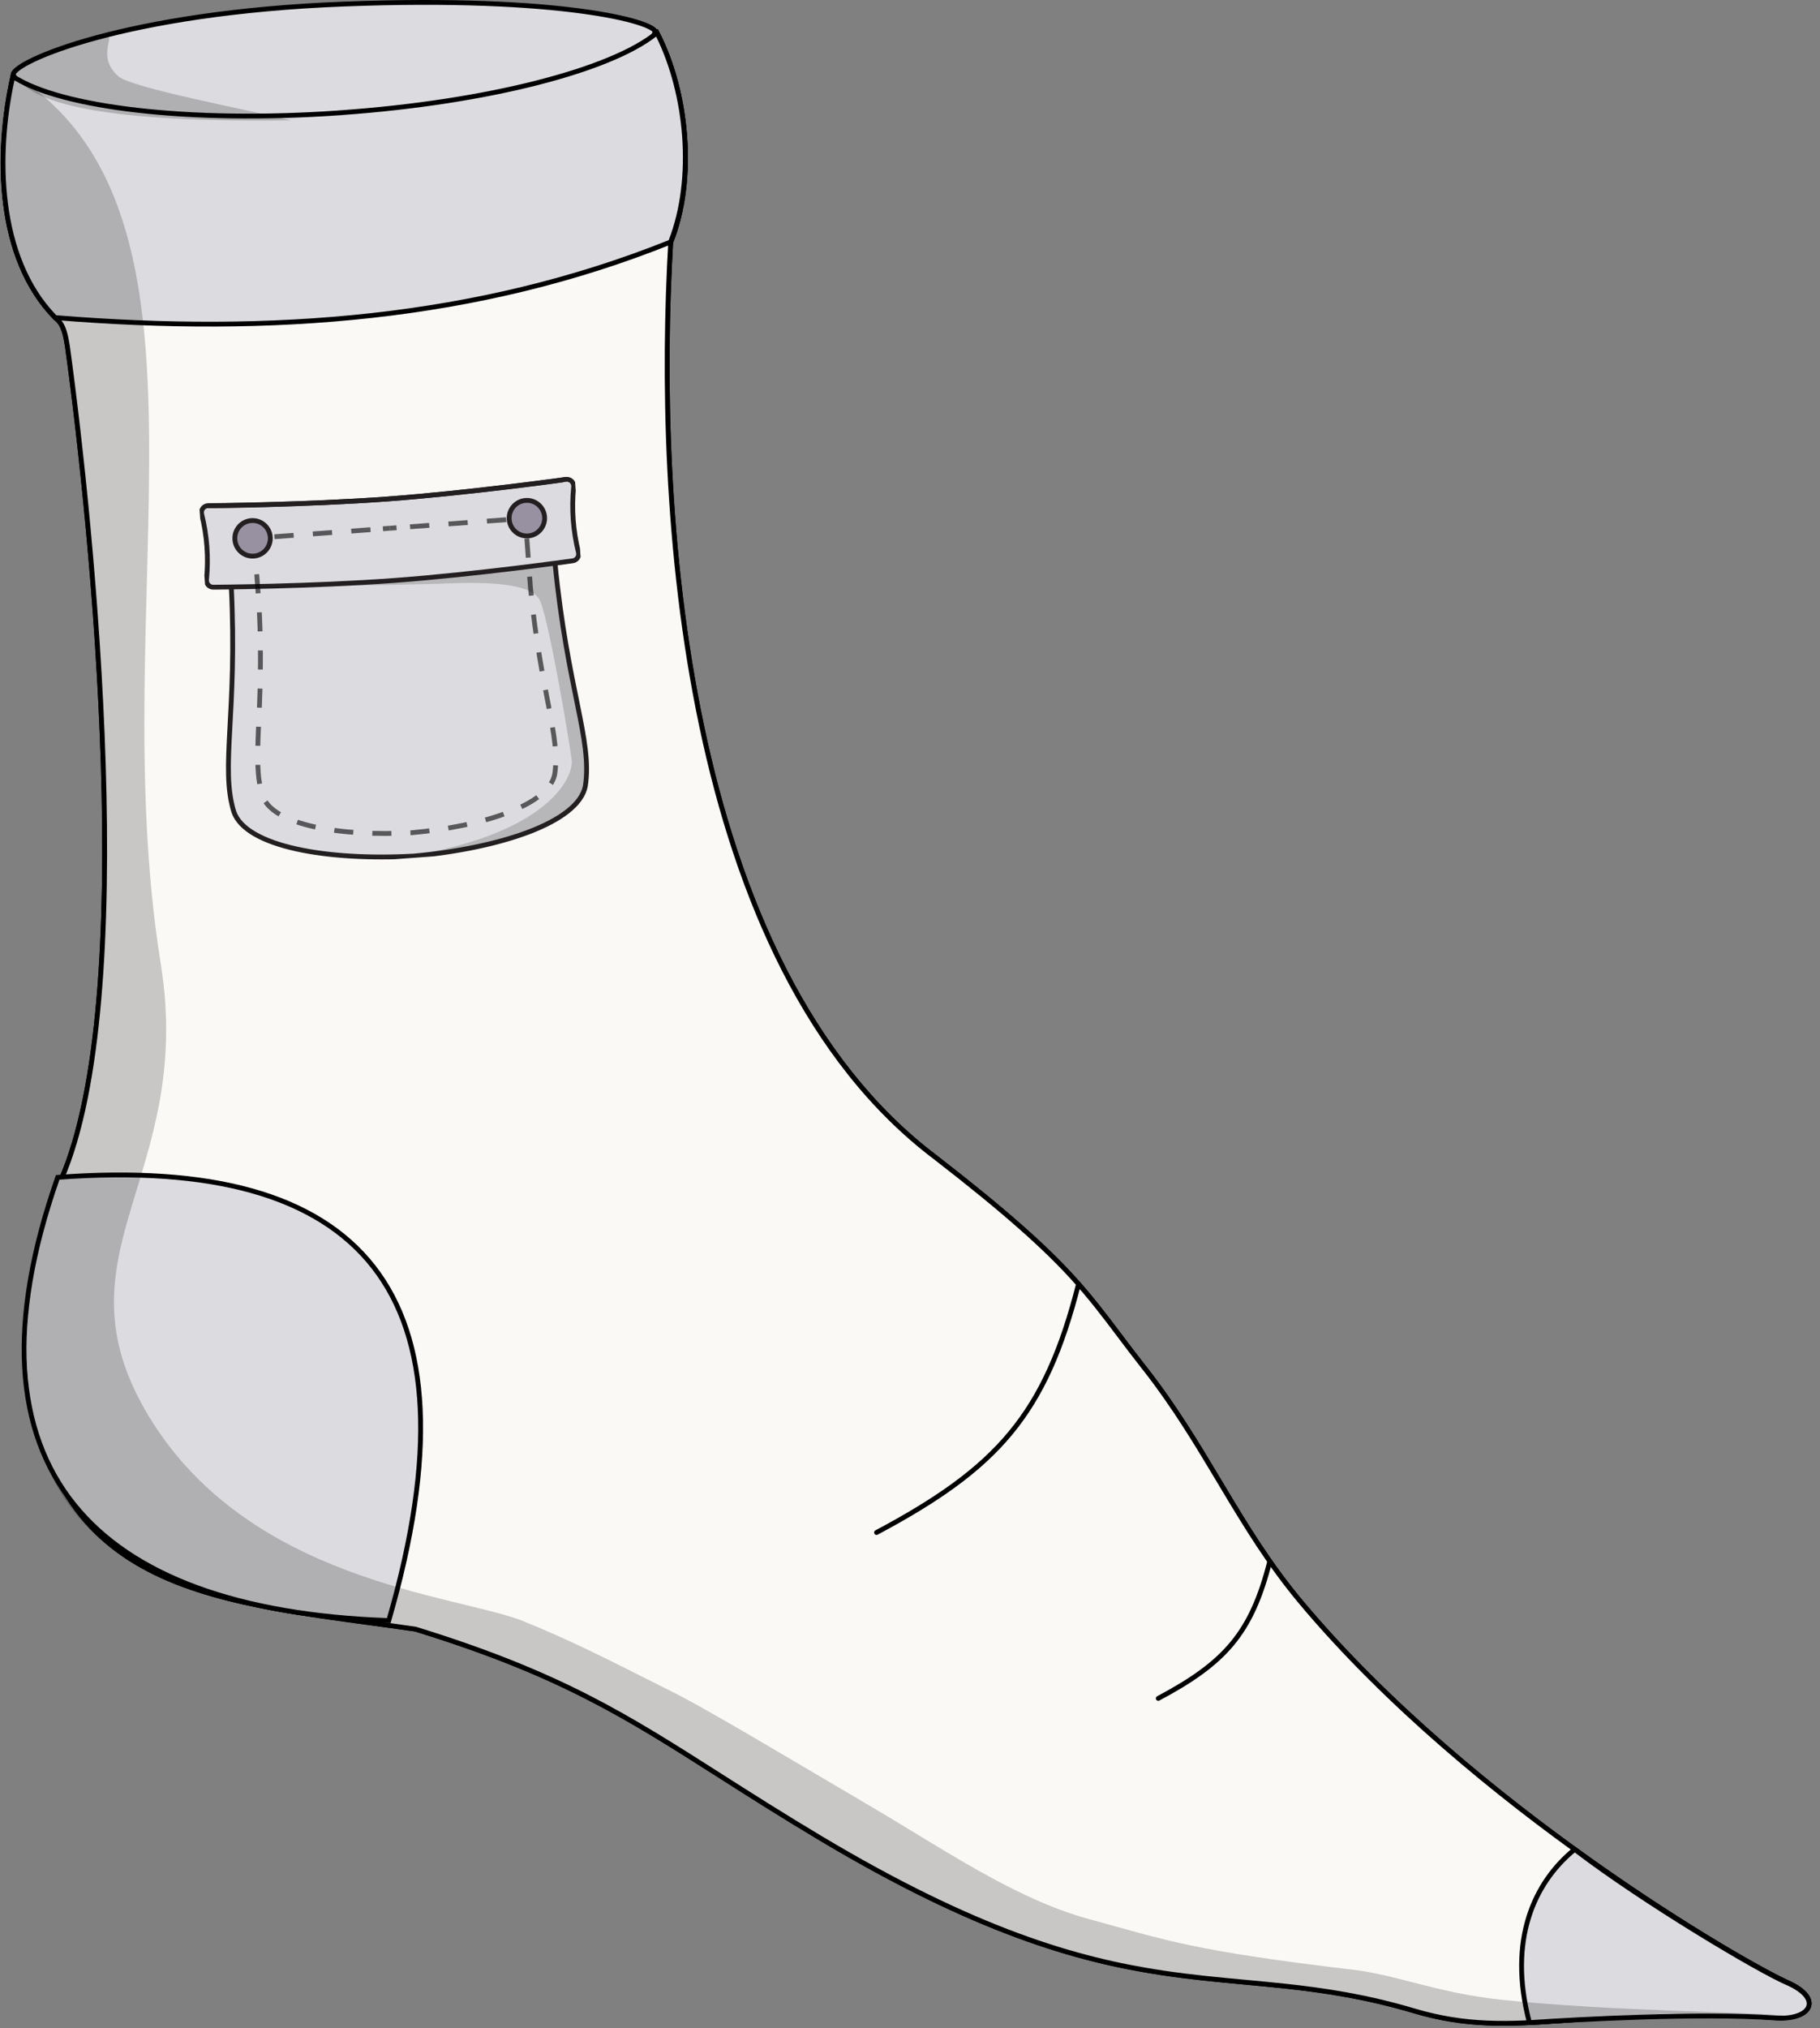 <svg width="377" height="420" viewBox="0 0 377 420" fill="none" xmlns="http://www.w3.org/2000/svg">
<rect x="0" y="0" width="377" height="420" fill="#808080" stroke="none"/>
<path d="M236.966 283.192C225.316 268.362 223.416 262.632 193.766 239.682C140.926 199.812 135.756 104.542 138.926 50.182C144.146 37.182 142.366 18.952 136.106 6.852C120.136 23.502 20.226 30.492 2.686 15.872C-0.924 31.972 -0.674 53.432 11.466 65.822C13.226 67.132 13.586 69.482 13.956 71.662C19.266 110.162 28.896 206.932 12.696 244.192C7.736 255.602 6.026 268.122 6.086 280.742C8.676 331.012 46.676 331.622 86.066 337.382C125.496 349.532 136.856 360.912 170.006 380.702C234.356 419.102 253.516 404.702 292.966 416.442C314.376 422.812 327.806 414.982 367.696 417.832C375.016 418.352 377.796 413.942 370.286 410.582C361.176 406.502 305.146 374.302 269.556 331.882C256.416 316.222 250.146 299.962 236.976 283.192H236.966Z" fill="#FAF9F6"/>
<path fill-rule="evenodd" clip-rule="evenodd" d="M136.232 6L135.748 6.504C133.825 8.51 130.594 10.408 126.321 12.155C122.06 13.898 116.806 15.473 110.878 16.853C99.024 19.614 84.518 21.589 69.954 22.588C55.39 23.587 40.786 23.61 28.737 22.473C22.712 21.904 17.337 21.046 12.931 19.88C8.513 18.711 5.118 17.244 3.009 15.486L2.381 14.962L2.201 15.761C0.387 23.855 -0.46 33.304 0.677 42.3C1.814 51.293 4.941 59.872 11.112 66.17L11.139 66.198L11.171 66.222C11.943 66.796 12.427 67.611 12.763 68.579C13.088 69.512 13.264 70.547 13.442 71.601L13.464 71.729C13.464 71.731 13.465 71.734 13.465 71.737C16.119 90.977 19.851 124.771 20.896 158.406C21.419 175.226 21.269 191.997 19.979 206.885C18.688 221.781 16.258 234.751 12.241 243.991C7.244 255.485 5.529 268.079 5.589 280.743L5.589 280.755L5.59 280.766C6.241 293.396 9.118 302.948 13.716 310.255C18.317 317.564 24.62 322.591 32.061 326.202C39.495 329.809 48.071 332.006 57.23 333.662C63.33 334.764 69.712 335.631 76.2 336.511C79.434 336.95 82.695 337.393 85.959 337.87C115.744 347.051 129.44 355.775 148.754 368.077C154.94 372.016 161.702 376.323 169.753 381.13C201.978 400.36 222.917 406.384 240.753 409.062C246.702 409.956 252.316 410.478 257.872 410.994C260.621 411.249 263.355 411.503 266.109 411.8C274.442 412.7 283.004 413.997 292.827 416.92L292.969 416.441L292.827 416.92C303.625 420.133 312.413 419.76 323.441 418.954C324.298 418.892 325.168 418.826 326.055 418.76C336.57 417.972 349.307 417.018 367.664 418.329L367.664 418.329C369.542 418.463 371.157 418.283 372.407 417.864C373.645 417.449 374.593 416.775 375.01 415.87C375.444 414.927 375.24 413.88 374.477 412.897C373.726 411.929 372.409 410.981 370.494 410.124C365.98 408.103 349.725 399.053 330.143 385.2C310.566 371.35 287.699 352.723 269.942 331.559C263.401 323.763 258.566 315.814 253.71 307.695C253.486 307.321 253.262 306.947 253.038 306.572C248.403 298.817 243.676 290.908 237.373 282.882L237.222 282.691H237.213C235.383 280.357 233.789 278.242 232.283 276.244C229.092 272.01 226.296 268.3 222.488 264.143C216.823 257.958 208.91 250.768 194.075 239.285L194.07 239.281C167.793 219.454 153.327 185.812 145.835 150.261C138.353 114.758 137.846 77.438 139.424 50.291C144.668 37.143 142.859 18.808 136.553 6.621L136.232 6ZM135.973 7.688C141.925 19.673 143.538 37.362 138.465 49.994L138.435 50.07L138.43 50.151C136.844 77.358 137.343 114.813 144.856 150.467C152.367 186.108 166.905 220.035 193.466 240.078C208.279 251.544 216.141 258.694 221.751 264.818C225.526 268.94 228.278 272.592 231.451 276.802C233.002 278.861 234.654 281.053 236.576 283.499L236.726 283.691H236.736C242.924 291.6 247.584 299.397 252.187 307.098C252.409 307.468 252.63 307.838 252.851 308.208C257.707 316.327 262.578 324.338 269.176 332.202C287.01 353.458 309.953 372.141 329.566 386.016C349.174 399.888 365.488 408.978 370.085 411.037L370.085 411.037C371.925 411.86 373.077 412.724 373.687 413.51C374.287 414.284 374.339 414.936 374.101 415.451C373.847 416.004 373.197 416.545 372.089 416.915C370.994 417.282 369.517 417.458 367.735 417.332C349.304 416.015 336.505 416.974 325.983 417.763C325.096 417.829 324.225 417.894 323.368 417.957C312.356 418.761 303.724 419.119 293.112 415.961C283.21 413.014 274.583 411.709 266.217 410.806C263.432 410.506 260.683 410.25 257.927 409.994C252.388 409.48 246.824 408.963 240.901 408.074C223.207 405.417 202.391 399.442 170.266 380.271C162.257 375.49 155.516 371.197 149.339 367.262C129.986 354.934 116.164 346.131 86.217 336.903L86.18 336.891L86.142 336.886C82.842 336.403 79.557 335.957 76.305 335.516C69.831 334.638 63.487 333.777 57.408 332.678C48.283 331.028 39.811 328.851 32.498 325.302C25.192 321.757 19.046 316.845 14.563 309.722C10.079 302.598 7.235 293.226 6.589 280.727C6.531 268.154 8.236 255.713 13.158 244.39C17.24 235 19.682 221.901 20.975 206.971C22.27 192.031 22.419 175.217 21.895 158.375C20.848 124.69 17.111 90.854 14.455 71.592L14.454 71.585L14.452 71.577L14.424 71.408C14.249 70.377 14.061 69.266 13.708 68.25C13.336 67.182 12.768 66.177 11.8 65.444C5.849 59.354 2.788 51.02 1.669 42.174C0.585 33.6 1.331 24.583 3.008 16.753C5.288 18.419 8.607 19.77 12.675 20.847C17.152 22.032 22.585 22.896 28.643 23.468C40.76 24.612 55.42 24.587 70.022 23.586C84.625 22.584 99.186 20.603 111.105 17.827C117.064 16.439 122.373 14.85 126.7 13.081C130.687 11.451 133.879 9.652 135.973 7.688Z" fill="black"/>
<path d="M236.966 283.192C225.316 268.362 223.416 262.632 193.766 239.682C140.926 199.812 135.756 104.542 138.926 50.182C144.146 37.182 142.366 18.952 136.106 6.852C120.136 23.502 20.226 30.492 2.686 15.872C-0.924 31.972 -0.674 53.432 11.466 65.822C13.226 67.132 13.586 69.482 13.956 71.662C19.266 110.162 28.896 206.932 12.696 244.192C7.736 255.602 6.026 268.122 6.086 280.742C8.676 331.012 46.676 331.622 86.066 337.382C125.496 349.532 136.856 360.912 170.006 380.702C234.356 419.102 253.516 404.702 292.966 416.442C314.376 422.812 327.806 414.982 367.696 417.832C375.016 418.352 377.796 413.942 370.286 410.582C361.176 406.502 305.146 374.302 269.556 331.882C256.416 316.222 250.146 299.962 236.976 283.192H236.966Z" fill="#FAF9F6"/>
<path fill-rule="evenodd" clip-rule="evenodd" d="M136.232 6L135.748 6.504C133.825 8.51 130.594 10.408 126.321 12.155C122.06 13.898 116.806 15.473 110.878 16.853C99.024 19.614 84.518 21.589 69.954 22.588C55.39 23.587 40.786 23.61 28.737 22.473C22.712 21.904 17.337 21.046 12.931 19.88C8.513 18.711 5.118 17.244 3.009 15.486L2.381 14.962L2.201 15.761C0.387 23.855 -0.46 33.304 0.677 42.3C1.814 51.293 4.941 59.872 11.112 66.17L11.139 66.198L11.171 66.222C11.943 66.796 12.427 67.611 12.763 68.579C13.088 69.512 13.264 70.547 13.442 71.601L13.464 71.729C13.464 71.731 13.465 71.734 13.465 71.737C16.119 90.977 19.851 124.771 20.896 158.406C21.419 175.226 21.269 191.997 19.979 206.885C18.688 221.781 16.258 234.751 12.241 243.991C7.244 255.485 5.529 268.079 5.589 280.743L5.589 280.755L5.59 280.766C6.241 293.396 9.118 302.948 13.716 310.255C18.317 317.564 24.62 322.591 32.061 326.202C39.495 329.809 48.071 332.006 57.23 333.662C63.33 334.764 69.712 335.631 76.2 336.511C79.434 336.95 82.695 337.393 85.959 337.87C115.744 347.051 129.44 355.775 148.754 368.077C154.94 372.016 161.702 376.323 169.753 381.13C201.978 400.36 222.917 406.384 240.753 409.062C246.702 409.956 252.316 410.478 257.872 410.994C260.621 411.249 263.355 411.503 266.109 411.8C274.442 412.7 283.004 413.997 292.827 416.92L292.969 416.441L292.827 416.92C303.625 420.133 312.413 419.76 323.441 418.954C324.298 418.892 325.168 418.826 326.055 418.76C336.57 417.972 349.307 417.018 367.664 418.329L367.664 418.329C369.542 418.463 371.157 418.283 372.407 417.864C373.645 417.449 374.593 416.775 375.01 415.87C375.444 414.927 375.24 413.88 374.477 412.897C373.726 411.929 372.409 410.981 370.494 410.124C365.98 408.103 349.725 399.053 330.143 385.2C310.566 371.35 287.699 352.723 269.942 331.559C263.401 323.763 258.566 315.814 253.71 307.695C253.486 307.321 253.262 306.947 253.038 306.572C248.403 298.817 243.676 290.908 237.373 282.882L237.222 282.691H237.213C235.383 280.357 233.789 278.242 232.283 276.244C229.092 272.01 226.296 268.3 222.488 264.143C216.823 257.958 208.91 250.768 194.075 239.285L194.07 239.281C167.793 219.454 153.327 185.812 145.835 150.261C138.353 114.758 137.846 77.438 139.424 50.291C144.668 37.143 142.859 18.808 136.553 6.621L136.232 6ZM135.973 7.688C141.925 19.673 143.538 37.362 138.465 49.994L138.435 50.07L138.43 50.151C136.844 77.358 137.343 114.813 144.856 150.467C152.367 186.108 166.905 220.035 193.466 240.078C208.279 251.544 216.141 258.694 221.751 264.818C225.526 268.94 228.278 272.592 231.451 276.802C233.002 278.861 234.654 281.053 236.576 283.499L236.726 283.691H236.736C242.924 291.6 247.584 299.397 252.187 307.098C252.409 307.468 252.63 307.838 252.851 308.208C257.707 316.327 262.578 324.338 269.176 332.202C287.01 353.458 309.953 372.141 329.566 386.016C349.174 399.888 365.488 408.978 370.085 411.037L370.085 411.037C371.925 411.86 373.077 412.724 373.687 413.51C374.287 414.284 374.339 414.936 374.101 415.451C373.847 416.004 373.197 416.545 372.089 416.915C370.994 417.282 369.517 417.458 367.735 417.332C349.304 416.015 336.505 416.974 325.983 417.763C325.096 417.829 324.225 417.894 323.368 417.957C312.356 418.761 303.724 419.119 293.112 415.961C283.21 413.014 274.583 411.709 266.217 410.806C263.432 410.506 260.683 410.25 257.927 409.994C252.388 409.48 246.824 408.963 240.901 408.074C223.207 405.417 202.391 399.442 170.266 380.271C162.257 375.49 155.516 371.197 149.339 367.262C129.986 354.934 116.164 346.131 86.217 336.903L86.18 336.891L86.142 336.886C82.842 336.403 79.557 335.957 76.305 335.516C69.831 334.638 63.487 333.777 57.408 332.678C48.283 331.028 39.811 328.851 32.498 325.302C25.192 321.757 19.046 316.845 14.563 309.722C10.079 302.598 7.235 293.226 6.589 280.727C6.531 268.154 8.236 255.713 13.158 244.39C17.24 235 19.682 221.901 20.975 206.971C22.27 192.031 22.419 175.217 21.895 158.375C20.848 124.69 17.111 90.854 14.455 71.592L14.454 71.585L14.452 71.577L14.424 71.408C14.249 70.377 14.061 69.266 13.708 68.25C13.336 67.182 12.768 66.177 11.8 65.444C5.849 59.354 2.788 51.02 1.669 42.174C0.585 33.6 1.331 24.583 3.008 16.753C5.288 18.419 8.607 19.77 12.675 20.847C17.152 22.032 22.585 22.896 28.643 23.468C40.76 24.612 55.42 24.587 70.022 23.586C84.625 22.584 99.186 20.603 111.105 17.827C117.064 16.439 122.373 14.85 126.7 13.081C130.687 11.451 133.879 9.652 135.973 7.688Z" fill="black"/>
<path d="M2.739 15.437C9.789 32.767 130.479 22.627 135.719 6.577C135.489 4.557 116.579 -0.903 71.279 0.837C25.979 2.567 2.739 12.797 2.739 15.437Z" fill="#DCDCE0"/>
<path fill-rule="evenodd" clip-rule="evenodd" d="M135.18 6.595C134.862 7.417 134.183 8.264 133.123 9.124C131.992 10.041 130.463 10.944 128.577 11.824C124.805 13.583 119.669 15.219 113.603 16.684C101.475 19.612 85.706 21.84 69.869 23.026C54.032 24.212 38.152 24.355 25.803 23.123C19.625 22.507 14.355 21.549 10.421 20.217C8.454 19.551 6.84 18.797 5.618 17.958C4.452 17.157 3.667 16.295 3.257 15.382C3.277 15.339 3.317 15.271 3.396 15.175C3.541 14.998 3.778 14.78 4.122 14.525C4.809 14.017 5.861 13.41 7.289 12.738C10.142 11.397 14.433 9.825 20.151 8.279C31.582 5.186 48.68 2.201 71.296 1.337L71.297 1.337C93.926 0.468 109.949 1.398 120.332 2.793C125.526 3.491 129.298 4.304 131.776 5.062C133.017 5.441 133.917 5.802 134.503 6.119C134.797 6.278 134.994 6.416 135.113 6.527C135.142 6.554 135.164 6.577 135.18 6.595ZM120.465 1.802C110.011 0.397 93.929 -0.533 71.258 0.338C48.575 1.204 31.402 4.199 19.889 7.313C14.134 8.87 9.784 10.46 6.864 11.833C5.406 12.519 4.288 13.158 3.527 13.721C3.148 14.002 2.841 14.276 2.623 14.54C2.416 14.791 2.237 15.099 2.237 15.437V15.535L2.274 15.626C2.764 16.829 3.73 17.874 5.052 18.782C6.375 19.691 8.082 20.48 10.1 21.164C14.137 22.531 19.493 23.499 25.703 24.119C38.13 25.358 54.072 25.212 69.944 24.023C85.816 22.834 101.642 20.601 113.837 17.656C119.933 16.184 125.141 14.53 129 12.73C130.929 11.83 132.536 10.887 133.753 9.9C134.965 8.917 135.824 7.863 136.193 6.732L136.227 6.629L136.214 6.521C136.18 6.217 135.987 5.974 135.794 5.794C135.589 5.604 135.312 5.42 134.978 5.239C134.309 4.878 133.34 4.494 132.068 4.105C129.52 3.326 125.69 2.504 120.465 1.802Z" fill="black"/>
<path d="M11.95 243.821C-9.24 304.131 19.21 333.451 80.53 335.601C100.31 267.351 75.13 239.121 11.95 243.821Z" fill="#DCDCE0"/>
<path fill-rule="evenodd" clip-rule="evenodd" d="M80.158 335.087C49.749 333.961 27.63 326.111 15.689 311.208C3.757 296.316 1.866 274.219 12.314 244.295C43.685 242.013 65.437 247.918 76.956 262.662C88.478 277.41 89.919 301.198 80.158 335.087ZM77.744 262.047C65.864 246.84 43.547 240.969 11.913 243.322L11.587 243.346L11.479 243.655C0.857 273.885 2.624 296.502 14.909 311.833C27.175 327.142 49.803 335.024 80.513 336.1L80.902 336.114L81.01 335.74C90.911 301.579 89.62 277.247 77.744 262.047Z" fill="black"/>
<path d="M70.437 23.349C101.187 21.199 126.977 14.389 136.077 6.789C142.347 18.959 144.107 37.059 138.897 50.119C98.957 66.159 56.367 69.429 11.437 65.769C-0.683 53.419 -0.963 31.889 2.657 15.819C12.367 22.269 39.197 25.549 70.437 23.359V23.349Z" fill="#DCDCE0"/>
<path fill-rule="evenodd" clip-rule="evenodd" d="M136.236 6.008L135.756 6.408C131.298 10.132 122.669 13.713 111.252 16.631C99.857 19.544 85.752 21.78 70.402 22.853L69.937 22.885V22.895C54.519 23.951 40.204 23.67 28.53 22.335C16.713 20.983 7.682 18.56 2.934 15.405L2.329 15.003L2.169 15.712C0.349 23.791 -0.493 33.251 0.648 42.255C1.789 51.256 4.919 59.843 11.08 66.122L11.211 66.255L11.396 66.27C56.374 69.934 99.048 66.664 139.083 50.586L139.282 50.506L139.361 50.307C144.632 37.095 142.849 18.844 136.521 6.563L136.236 6.008ZM135.91 7.57C141.865 19.556 143.488 37.04 138.511 49.738C98.779 65.648 56.402 68.914 11.664 65.288C5.791 59.228 2.756 50.932 1.64 42.129C0.549 33.519 1.299 24.461 2.991 16.627C8.079 19.726 17.051 22.029 28.416 23.328C40.278 24.685 54.827 24.957 70.472 23.86L70.937 23.828V23.818C86.157 22.729 100.153 20.5 111.5 17.6C122.551 14.775 131.154 11.297 135.91 7.57Z" fill="black"/>
<path d="M316.819 418.872C326.329 418.222 352.279 416.792 367.719 417.902C375.039 418.422 377.819 414.012 370.309 410.652C364.469 408.202 340.279 393.792 326.189 382.992C317.799 389.822 312.279 401.742 316.809 418.872H316.819Z" fill="#DCDCE0"/>
<path fill-rule="evenodd" clip-rule="evenodd" d="M326.18 382.352L325.873 382.601C317.323 389.561 311.748 401.686 316.326 418.997L316.424 419.369H316.836L316.853 419.368C326.367 418.717 352.283 417.29 367.683 418.397C369.561 418.531 371.176 418.351 372.427 417.932C373.665 417.517 374.612 416.843 375.029 415.938C375.463 414.996 375.259 413.948 374.497 412.966C373.745 411.997 372.428 411.049 370.513 410.192L370.502 410.188C367.624 408.98 360.149 404.786 351.605 399.524C343.072 394.269 333.519 387.977 326.493 382.592L326.18 382.352ZM370.11 411.107C371.947 411.93 373.097 412.792 373.707 413.579C374.307 414.352 374.358 415.004 374.121 415.52C373.867 416.072 373.216 416.613 372.109 416.984C371.014 417.35 369.537 417.527 367.754 417.4C352.488 416.303 327.007 417.681 317.188 418.342C312.949 401.816 318.205 390.313 326.201 383.627C333.233 388.987 342.662 395.191 351.08 400.376C359.608 405.628 367.144 409.862 370.11 411.107Z" fill="black"/>
<path fill-rule="evenodd" clip-rule="evenodd" d="M223.526 265.445C223.258 265.377 222.986 265.539 222.918 265.807C219.498 279.248 215.347 288.685 208.952 296.424C202.553 304.167 193.875 310.25 181.327 316.928C181.084 317.058 180.991 317.361 181.121 317.605C181.251 317.848 181.553 317.941 181.797 317.811C194.389 311.109 203.201 304.953 209.723 297.061C216.247 289.165 220.447 279.572 223.887 266.053C223.955 265.785 223.793 265.513 223.526 265.445Z" fill="black"/>
<path fill-rule="evenodd" clip-rule="evenodd" d="M263.154 322.828C262.887 322.76 262.615 322.922 262.547 323.189C260.661 330.596 258.381 335.772 254.878 340.012C251.372 344.255 246.609 347.598 239.686 351.281C239.443 351.411 239.35 351.714 239.48 351.957C239.609 352.201 239.912 352.294 240.156 352.164C247.123 348.457 252.02 345.04 255.649 340.649C259.281 336.253 261.611 330.92 263.516 323.436C263.584 323.168 263.422 322.896 263.154 322.828Z" fill="black"/>
<path opacity="0.2" d="M257.406 410.463C243.806 409.603 235.346 407.193 224.256 404.783C213.166 402.373 190.076 391.913 181.696 387.393C173.316 382.873 162.256 376.163 156.976 372.893C151.696 369.623 148.346 366.443 133.686 358.063C119.026 349.683 105.896 343.413 86.076 337.303C46.686 331.543 6.126 330.463 5.566 280.173C5.426 267.553 7.786 255.043 12.496 243.533C25.346 215.563 22.346 144.563 17.346 100.563C15.086 80.713 13.486 66.533 11.276 65.153C-1.654 52.563 -0.254 31.733 2.496 15.203C49.256 43.853 21.166 124.203 33.296 199.563C40.436 243.953 10.336 259.673 30.946 293.493C51.556 327.313 93.686 330.213 107.916 335.533C118.036 339.613 125.176 343.263 138.506 349.983C145.706 353.463 164.886 364.993 180.176 373.973C195.466 382.953 210.306 393.243 225.496 397.403C241.756 401.853 247.176 403.993 280.276 407.913C289.396 408.993 297.766 412.713 310.886 414.113C334.576 416.633 364.116 416.603 370.346 417.503C378.026 418.613 350.306 416.993 346.136 416.993C341.966 416.993 312.986 418.813 308.386 418.903C303.786 419.003 291.606 416.173 289.686 415.713C278.996 413.163 271.006 411.313 257.406 410.453V410.463Z" fill="black"/>
<path opacity="0.2" d="M2.716 14.762C5.466 21.863 23.126 25.422 60.406 24.922C51.296 22.753 27.166 18.163 24.536 15.822C19.286 11.143 25.176 6.552 20.966 7.552C10.186 10.113 2.836 14.182 2.726 14.773L2.716 14.762Z" fill="black"/>
<g clip-path="url(#clip0_4815_122081)">
<path d="M114.947 116.42C117.516 142.803 122.724 153.223 121.251 162.79C119.787 170.339 103.486 175.672 85.715 177.283C67.899 178.279 50.995 175.385 48.443 168.139C45.588 158.882 49.218 147.82 47.904 121.344L114.947 116.42Z" fill="#DCDCE0" stroke="#231F20" stroke-miterlimit="10"/>
<path opacity="0.2" d="M84.161 177.361C113.643 172.744 118.852 160.905 118.423 157.376C117.993 153.847 113.827 128.96 111.863 124.399C109.898 119.839 95.503 120.726 90.641 120.898C85.78 121.07 56.132 121.592 48.534 121.553L114.946 116.419C117.515 142.803 121.786 154.656 121.25 162.79C120.976 167.259 108.341 176.189 84.161 177.361Z" fill="#231F20"/>
<path d="M117.309 99.262C118.182 99.198 118.91 99.933 118.825 100.806C118.375 105.395 118.708 109.926 119.823 114.399C120.035 115.251 119.423 116.084 118.549 116.149C118.549 116.149 98.592 118.965 81.518 120.219C64.443 121.473 44.289 121.603 44.289 121.603C43.415 121.667 42.688 120.932 42.773 120.059C43.222 115.47 42.889 110.939 41.774 106.466C41.563 105.614 42.175 104.78 43.049 104.716C43.049 104.716 63.654 104.553 80.277 103.332C96.901 102.111 117.309 99.262 117.309 99.262Z" fill="#DCDCE0" stroke="#231F20" stroke-miterlimit="10"/>
<path d="M43.055 104.715C43.061 104.8 63.66 104.552 80.283 103.331C96.907 102.109 117.319 99.324 117.315 99.26" stroke="#231F20" stroke-miterlimit="10"/>
<path d="M80.731 109.396L82.14 109.293" stroke="black" stroke-opacity="0.6" stroke-miterlimit="10"/>
<path d="M84.941 109.088L106.012 107.54" stroke="black" stroke-opacity="0.6" stroke-miterlimit="10" stroke-dasharray="3.99 3.99"/>
<path d="M107.414 107.438L108.823 107.334L108.927 108.748" stroke="#BCBEC0" stroke-miterlimit="10"/>
<path d="M109.134 111.538L109.878 121.668C112.019 143.669 116.13 152.379 114.902 160.358C113.673 166.673 100.226 171.108 85.36 172.441C70.46 173.294 56.509 170.872 54.37 164.804C51.989 157.083 54.784 147.874 53.686 125.795L52.84 114.273" stroke="black" stroke-opacity="0.6" stroke-miterlimit="10" stroke-dasharray="3.95 3.95"/>
<path d="M52.729 112.875L52.625 111.461L54.034 111.357" stroke="#BCBEC0" stroke-miterlimit="10"/>
<path d="M56.848 111.15L77.911 109.603" stroke="black" stroke-opacity="0.6" stroke-miterlimit="10" stroke-dasharray="3.99 3.99"/>
<path d="M79.32 109.5L80.73 109.396" stroke="black" stroke-opacity="0.6" stroke-miterlimit="10"/>
<path d="M52.587 115.158C54.611 115.01 56.131 113.244 55.982 111.214C55.832 109.184 54.071 107.658 52.047 107.807C50.023 107.956 48.504 109.722 48.653 111.752C48.802 113.782 50.563 115.307 52.587 115.158Z" fill="#9891A1" stroke="#231F20" stroke-miterlimit="10"/>
<path d="M109.411 110.985C111.435 110.836 112.955 109.07 112.806 107.04C112.657 105.01 110.895 103.485 108.871 103.633C106.848 103.782 105.328 105.548 105.477 107.578C105.626 109.608 107.388 111.133 109.411 110.985Z" fill="#9891A1" stroke="#231F20" stroke-miterlimit="10"/>
</g>
<defs>
<clipPath id="clip0_4815_122081">
<rect width="78" height="78" fill="white" transform="translate(41.129 102.711) rotate(-4.201)"/>
</clipPath>
</defs>
</svg>
